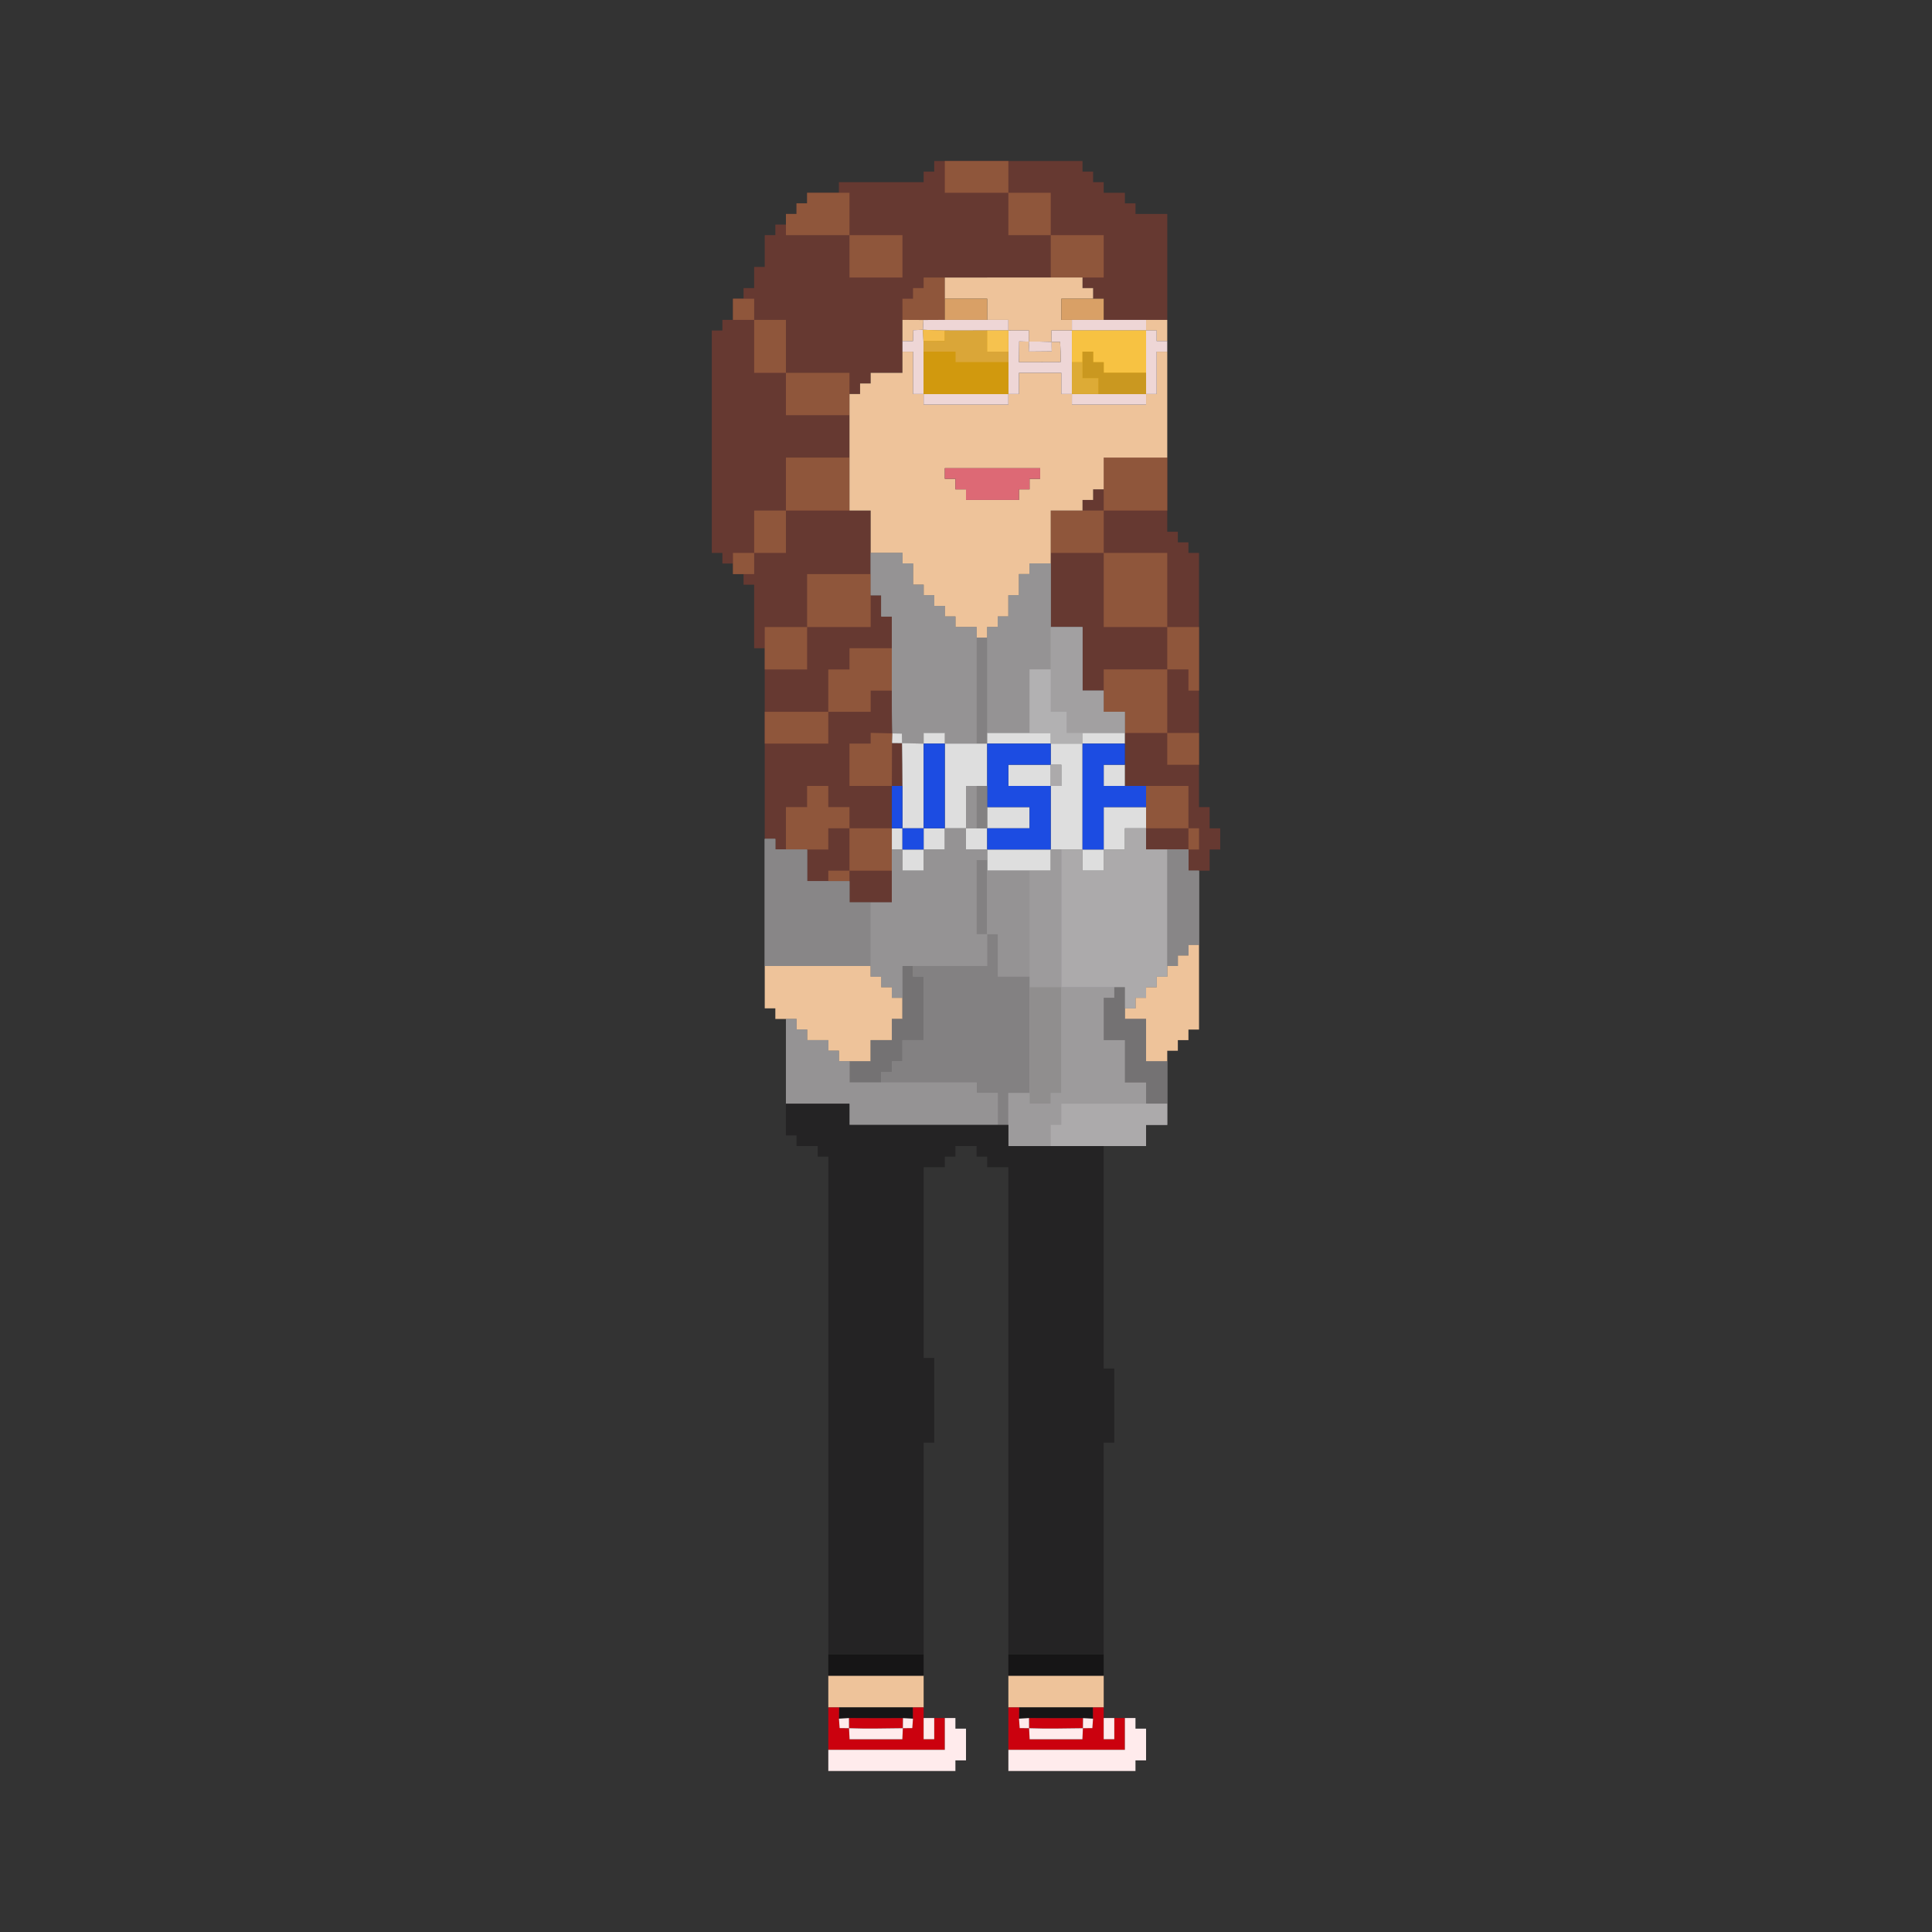 <svg:svg xmlns:svg="http://www.w3.org/2000/svg" height="1094.4" version="1.1" viewBox="-403.2 -91.2 1094.4 1094.4" width="1094.4">
<svg:rect x="-403.2" y="-91.2" width="1094.4" height="1094.4" fill="#333333" stroke="none"/>
<svg:g transform="matrix(3,0,0,3,-486,-6)">
<svg:g>
<svg:path d="m204 2v2h-2v2h-16v2h-6v2h-2v2h-2v2h-2v2h-2v6h-2v4h-2v2h-2v4h-2v2h-2v42h2v2h2v2h2v2h2v12h2v4 8 6 18h2v2h2 4v6h4 4v4h4 4v-6-4-4-8h2c-0.01-2.69-0.04-5.39-0.08-8.07-0.48-0.01-1.421-0.02-1.891-0.02 0.02-0.46 0.05-1.38 0.07-1.83-0.06-2.7-0.089-5.39-0.109-8.08 0-2.67 0.009-5.34 0.009-8v-6h-2v-4h-2v-4-4-8h-4v-10-8-4h2v-2h2v-2h6v-4-2-4c1.32 0.01 2.639 0.01 3.959 0.02 1.35-0.01 2.69-0.01 4.04-0.02v-4-4h20 6v2h2v2h2v4h8 4v-20h-6v-2h-2v-2h-4v-2h-2v-2h-2v-2h-14-12-2zm32 56v6h-2v2h-2v2h-6v8 2 12h6v12h4v4h4v4 2 4 4h4v4 4 4h4 4v4h2 2v-4h2v-4h-2v-4h-2v-8-6-8-12-14h-2v-2h-2v-2h-2v-4c0-3.33-0.01-6.67 0-10h-12z" fill="#663931" />
<svg:path d="m192 76v4 4h2v4h2v6c0 2.66-0.009 5.33-0.009 8 0.02 2.69 0.049 5.38 0.109 8.08 0.45 0.01 1.341 0.02 1.791 0.03 0.01 0.45 0.02 1.36 0.03 1.82 1.36 0.03 2.72 0.06 4.08 0.08v-2.01h4v2h6 2v-2h8 4v2h6v-2h8v-4h-4v-4h-4v-12h-6v-12h-4v2h-2v4h-2v4h-2v2h-2v2h-2v-2h-4v-2h-2v-2h-2v-2h-2v-2h-2v-4h-2v-2h-6zm34 40v4h2v-4h-2zm-16 4v8h2 2v-4-4h-2-2zm0 8h-4v4h-4v4h-4v-4h-2v4 6h-4-4v-4h-4-4v-6h-4-2v-2h-2v24h20v2h2v2h2v2h2v4h-2v4h-4v4h-4-2v-2h-2v-2h-4v-2h-2v-2h-2v16h12v4h28 2v4c2.66-0.01 5.33-0.01 8 0 3.33-0.01 6.67 0 10 0h8v-4h4v-4-8h-4v-8h-4v-2h2v-2h2v-2h2v-2h2v-2h2v-2h2v-2h2v-14h-2v-4h-4-4v-4h-4v4h-4v4h-4v-4h-4-2v4h-4-8v-2-2h-4v-4z" fill="#9d9b9c" />
<svg:path d="m201.87 33.87c0.02 0.54 0.07 1.599 0.1 2.139 0.01 0.5 0.029 1.491 0.039 1.991 0 2.67 0.001 5.33-0.009 8h16v-6-2-4h-4c-2.67 0.02-5.33 0.019-8 0.009-1.38-0.03-2.75-0.069-4.13-0.139zm28.13 0.13v6 6h5 9v-4-8h-14z" fill="#d1990e" />
<svg:path d="m206 2v6h12v-6h-12zm12 6v8h8v-8h-8zm8 8v8h6 4v-8h-10zm-46-8v2h-2v2h-2v2 2h12v-8h-2-6zm8 8v8h10v-8h-10zm14 8v2h-2v2h-2v4c1.32 0.01 2.639 0.01 3.959 0.02 1.35-0.01 2.69-0.01 4.04-0.02v-4-4h-4zm-36 4v4h4v-4h-2-2zm4 4v10h6v-10h-6zm6 10v8h12v-4-4h-12zm0 16v10h12v-10h-12zm0 10h-6v8h6v-8zm-6 8h-4v2 2h2 2v-4zm66-18v6 4h12c0-3.33-0.01-6.67 0-10h-12zm0 10h-4-6v8c3.33 0 6.66-0.01 10 0v-8zm0 8v14h12v-14h-12zm12 14v8h4v4h2v-12h-6zm0 8h-12v4 4h4v4h8v-12zm0 12v6h6v-6h-6zm-68-30v10h12v-6-4h-12zm0 10h-8v4 4h8v-8zm8 4v4h-4v8h8v-4h3.991c0-2.67 0.009-5.34 0.009-8h-8zm-4 12h-12v6h12v-6zm8 3.98v2.02h-4v8h8c0.02-2.7 0.03-5.401 0.03-8.091 0.02-0.46 0.05-1.38 0.07-1.83-1.37-0.04-2.73-0.08-4.1-0.1zm-12 10.02v4h-4v8h4 4v-4h4v-4h-4v-4h-4zm8 8v8h8v-4-4h-8zm0 8h-4v2h4v-2zm56-16v4 4h8v-8h-8zm8 8v4h2v-4h-2z" fill="#8f563b" />
<svg:path d="m206 24v4h8v4h4v2c1.34 0 2.528 0.001 3.878-0.009-0.05 0.53 0.012 1.579-0.028 2.109 1.44-0.02 2.88-0.001 4.32 0.059-0.05-0.55 0.002-1.629-0.048-2.169 1.34 0 2.538 0.009 3.878 0.009v-2h-2v-4h6v-2h-2v-2h-6zm20.17 12.159v0.841l0.02 0.941c-1.42 0.02-2.932 0.039-4.342 0.039l0.031-1.15-0.03-0.73-0.72-0.009-1.089-0.031c-0.02 1.31-0.04 2.61-0.05 3.92 1.52 0 4.56-0.009 6.08-0.009 0.45-0.03 1.349 0.02 1.809-0.009l-0.022-1.94c-0.04-0.47-0.038-1.4-0.088-1.87h-0.82l-0.78 0.009zm-28.17-4.159v4c0.5 0 1.491-0.001 1.991 0.009 0.02-0.52 0.049-1.549 0.059-2.069l1.1-0.041 0.72-0.03 0.03-0.72 0.06-1.13c-1.32-0.01-2.64-0.01-3.96-0.02zm46 0v2h2v2h2v-4zm-46 6v4h-6v2h-2v2h-2v4 8 10h4v8h6v2h2v4h2v2h2v2h2v2h2v2h4v2h2v-2h2v-2h2v-4h2v-4h2v-2h4v-2-8h6v-2h2v-2h2v-6h12v-20h-2v8h-2v2h-14v-2h-2v-4h-8v4h-2v2h-16v-2h-2v-8zm8 22h18v2h-2v2h-2v2h-10v-2h-2v-2h-2zm46 90v2h-2v2h-2v2h-2v2h-2v2h-2v2h-2v2h4v8h4v-2h2v-2h2v-2h2v-16zm-80 4v8h2v2h2 2v2h2v2h4v2h2v2h2 4v-4h4v-4h2v-4h-2v-2h-2v-2h-2v-2zm12 134v6h2.041c4.64 0 9.28-0.01 13.93 0h2.03v-6c-6-0.01-12 0-18 0zm34 0v6h2.041c4.64 0 9.28-0.01 13.93 0h2.03v-6c-6-0.01-12 0-18 0z" fill="#eec39a" />
<svg:path d="m206 28v4h8v-4h-8zm22 0v4h2 6v-4h-2-6z" fill="#d9a066" />
<svg:path d="m206 32c-1.35 0.01-2.691 0.01-4.041 0.02l-0.06 1.13-0.03 0.72c1.38 0.07 2.75 0.109 4.13 0.139 2.67 0.01 5.33 0.011 8-0.009h4v-2h-4-8zm12 2v4 2 6h2v-4h8v4h2v-6-6c-1.34 0-2.538-0.009-3.878-0.009 0.05 0.54-0.002 1.619 0.048 2.169l0.78-0.009h0.82c0.05 0.47 0.048 1.4 0.088 1.87l0.022 1.94c-0.46 0.03-1.359-0.02-1.809 0.009-1.52 0-4.56 0.009-6.08 0.009 0.01-1.31 0.03-2.61 0.05-3.92l1.089 0.031 0.72 0.01c0.04-0.53-0.022-1.579 0.028-2.109-1.35 0.01-2.54 0.009-3.88 0.009zm3.85 2.1 0.03 0.73-0.031 1.15c1.41 0 2.922-0.019 4.342-0.039l-0.02-0.941v-0.841c-1.44-0.06-2.88-0.079-4.32-0.059zm8.15-2.1h14v-2h-8-6zm14 0v8 4h2v-8h2v-2h-2v-2zm0 12h-9-5v2h14zm-26 0h-16v2h16zm-16 0c0.01-2.67 0.009-5.33 0.009-8-0.01-0.5-0.029-1.491-0.039-1.991-0.03-0.54-0.08-1.599-0.1-2.139l-0.72 0.03-1.1 0.041c-0.01 0.52-0.039 1.549-0.059 2.069-0.5-0.011-1.49-0.01-1.99-0.01v2h2v8z" fill="#eed6d6" />
</svg:g>
<svg:path d="m201.87 33.87c1.38 0.07 2.75 0.11 4.13 0.14v1.99c-1.34 0-2.69 0-4.03 0.01-0.03-0.54-0.08-1.6-0.1-2.14z" fill="#f4bd4b" />
<svg:path d="m206 34.01c2.67 0.01 5.33 0.01 8-0.01v4h4v2h-10v-2h-5.99c-0.01-0.5-0.03-1.49-0.04-1.99 1.34-0.01 2.69-0.01 4.03-0.01v-1.99z" fill="#daa638" />
<svg:path d="m214 34h4v4h-4v-4z" fill="#f6c24e" />
<svg:path d="m230 34h14v8h-8v-2h-2v-2h-2v2h-2v-6z" fill="#f7c242" />
<svg:path d="m202.01 38h5.99v2h10v6h-16c0.01-2.67 0.01-5.33 0.01-8z" fill="#d1990e" />
<svg:path d="m232 38h2v2h2v2h8v4h-9v-3h-3v-3-2z" fill="#ca9820" />
<svg:path d="m230 40h2v3h3v3h-5v-6z" fill="#ddab36" />
<svg:path d="m206 60h18v2h-2v2h-2v2h-10v-2h-2v-2h-2v-2z" fill="#dd6975" />
<svg:path d="m192 76h6v2h2v4h2v2h2v2h2v2h2v2h4v2 20h-6v-2h-4v2.01c-1.36-0.02-2.72-0.05-4.08-0.08-0.01-0.46-0.02-1.37-0.03-1.82-0.45-0.01-1.34-0.02-1.79-0.03-0.06-2.7-0.09-5.39-0.11-8.08 0-2.67 0.01-5.34 0.01-8v-6h-2v-4h-2v-4-4z" fill="#959394" />
<svg:path d="m222 78h4v12 8h-4v12h-8v-18-2h2v-2h2v-4h2v-4h2v-2z" fill="#959394" />
<svg:path d="m226 90h6v12h4v4h4v4h-8-3v-4h-3v-8-8z" fill="#a2a0a1" />
<svg:path d="m212 92h2v18 2h-2v-20z" fill="#838182" />
<svg:path d="m222 98h4v8h3v4h3v2h-6v-2h-4v-12z" fill="#b2b1b2" />
<svg:path d="m202 110v2.009c1.33 0 2.67-0.009 4-0.009v-2h-4zm4 2v16h4v-8h2 2v-8h-2-6zm8 0h12v-2h-4-8v2zm12 0v4h2v4h-2v12h2 4v-20h-6zm6 0h8v-2h-8v2zm0 20v4h4v-4h-4zm4 0h4v-4h4v-4h-8v8zm-10 0h-12v2 2h8 4v-4zm-12 0v-4h-2-2v4h4zm0-4h8v-4h-8v4zm12-8v-4h-8v4h8zm-20 8h-4v4h4v-4zm-4 4h-4v4h4v-4zm-4 0v-4h-2v4h2zm0-4h4v-15.991c-1.36-0.02-2.72-0.05-4.08-0.08 0.04 2.68 0.07 5.38 0.08 8.07 0.01 2.66 0 5.33 0 8zm-0.08-16.07c-0.01-0.46-0.02-1.37-0.03-1.82-0.45-0.01-1.341-0.02-1.791-0.03-0.02 0.45-0.05 1.37-0.07 1.83 0.47 0 1.411 0.01 1.891 0.02zm38.08 4.07v4h4v-4h-4z" fill="#dedede" />
<svg:path d="m206 112c-1.33 0-2.67 0.009-4 0.009v15.991h4v-16zm-4 16h-4v4h4v-4zm-4 0c0-2.67 0.01-5.34 0-8h-2v8h2zm16-16v8 4h8v4h-8v4h12v-12h-8v-4h8v-4h-12zm18 0v20h4v-8h8v-4h-4-4v-4h4v-4h-8z" fill="#1c4ce2" />
<svg:path d="m226 116h2v4h-2v-4z" fill="#acaaab" />
<svg:path d="m210 120h2v8h-2v-8z" fill="#959394" />
<svg:path d="m212 120h2v4 4h-2v-8z" fill="#838182" />
<svg:path d="m206 128h4v4h4v2h-2v14h2v6c-4.67-0.01-9.33 0-14 0h-2v6h-2v-2h-2v-2h-2v-2-12h4v-6-4h2v4h4v-4h4v-4z" fill="#959394" />
<svg:path d="m240 128h4v4h4v22 2h-2v2h-2v2h-2v2h-2v-4h-2c-3.34-0.01-6.67 0-10 0v-26h4v4h4v-4h4v-4z" fill="#acaaab" />
<svg:path d="m172 130h2v2h2 4v6h4 4v4h4v12h-20v-24z" fill="#888687" />
<svg:path d="m226 132h2v26h-6v-2-20h4v-4z" fill="#9d9b9c" />
<svg:path d="m248 132h4v4h2v14h-2v2h-2v2h-2v-22z" fill="#888687" />
<svg:path d="m212 134h2v2 12h-2v-14z" fill="#838182" />
<svg:path d="m214 136h8v20h-6v-8h-2v-12z" fill="#959394" />
<svg:path d="m214 148h2v8h6v2 20h-4v6h-2v-6h-4v-2h-18v-2h2v-2h2v-4h4v-12h-2v-2c4.67 0 9.33-0.01 14 0v-6z" fill="#838182" />
<svg:path d="m198 154h2v2h2v12h-4v4h-2v2h-2v2h-6v-4h4v-4h4v-4h2v-4-6z" fill="#747273" />
<svg:path d="m222 158h6v20h-2v2h-4v-2-20z" fill="#908e8e" />
<svg:path d="m228 158c3.33 0 6.66-0.01 10 0v2h-2v8h4v8h4v4h-16v4h-2v4c-2.67-0.01-5.34-0.01-8 0v-4-6h4v2h4v-2h2v-20z" fill="#9d9b9c" />
<svg:path d="m238 158h2v4 2h4v8h4v8h-4v-4h-4v-8h-4v-8h2v-2z" fill="#747273" />
<svg:path d="m176 164h2v2h2v2h4v2h2v2h2v4h6 18v2h4v6h-28v-4h-12v-16z" fill="#959394" />
<svg:path d="m176 180h12v4h28 2v4c2.66-0.01 5.33-0.01 8 0 3.33-0.01 6.67 0 10 0v42h2v14h-2v40c-6-0.01-12 0-18 0v-92h-4v-2h-2v-2h-4v2h-2v2h-4v36h2v16h-2v40c-6-0.01-12 0-18 0v-94h-2v-2h-4v-2h-2v-6z" fill="#242324" />
<svg:path d="m228 180h16 4v4h-4v4h-8c-3.33 0-6.67-0.01-10 0v-4h2v-4z" fill="#acaaab" />
<svg:g>
<svg:path d="m184 284v4c6 0 12-0.01 18 0v-4c-6-0.01-12 0-18 0zm34 0v4c6 0 12-0.01 18 0v-4c-6-0.01-12 0-18 0zm-31.959 10c-0.01 0.53-0.021 1.59-0.031 2.12 0.47-0.03 1.421-0.081 1.891-0.111 3.4 0.03 6.8 0.021 10.2 0.011 0.47 0.03 1.421 0.07 1.891 0.1-0.01-0.53-0.02-1.59-0.02-2.12-4.65-0.01-9.29 0-13.93 0zm34 0c-0.01 0.53-0.021 1.59-0.031 2.12 0.47-0.03 1.421-0.081 1.891-0.111 3.4 0.03 6.79 0.021 10.2 0.011 0.47 0.03 1.421 0.07 1.891 0.1-0.01-0.53-0.02-1.59-0.02-2.12-4.65-0.01-9.29 0-13.93 0z" fill="#161516" />
<svg:path d="m184 294v8h22v-6h-2v4h-2v-4-2h-2.03c0 0.53 0.01 1.59 0.02 2.12-0.03 0.44-0.101 1.33-0.131 1.78-0.44 0.01-1.33 0.02-1.78 0.02-0.02 0.52-0.07 1.569-0.1 2.089h-9.959c-0.03-0.52-0.081-1.559-0.111-2.089-0.44 0-1.329-0.01-1.769-0.02-0.03-0.45-0.091-1.34-0.131-1.78 0.01-0.53 0.021-1.59 0.031-2.12h-2.04zm3.909 3.92c3.39 0.13 6.78 0.04 10.17 0 0.01-0.47 0.02-1.42 0.02-1.9-3.4 0.01-6.8 0.019-10.2-0.011 0 0.48 0.009 1.441 0.009 1.911zm30.09-3.92v8h22v-6h-2v4h-2v-4-2h-2.03c0 0.53 0.01 1.59 0.02 2.12-0.03 0.44-0.101 1.33-0.131 1.78-0.44 0.01-1.33 0.02-1.78 0.02-0.02 0.52-0.07 1.569-0.1 2.089h-9.959c-0.03-0.52-0.081-1.559-0.111-2.089-0.44 0-1.329-0.01-1.769-0.02-0.03-0.45-0.091-1.34-0.131-1.78 0.01-0.53 0.021-1.59 0.031-2.12h-2.04zm3.909 3.92c3.39 0.13 6.78 0.04 10.17 0 0.01-0.47 0.02-1.42 0.02-1.9-3.41 0.01-6.8 0.019-10.2-0.011 0 0.48 0.009 1.441 0.009 1.911z" fill="#cb010e" />
<svg:path d="m202 296v4h2v-4h-2zm4 0v6h-22v4c8 0 16-0.01 24 0v-2h2v-6h-2v-2h-2zm30 0v4h2v-4h-2zm4 0v6h-22v4c8 0 16-0.01 24 0v-2h2v-6h-2v-2h-2zm-52.1 0.009c-0.47 0.03-1.421 0.081-1.891 0.111 0.04 0.44 0.101 1.33 0.131 1.78 0.44 0.01 1.329 0.02 1.769 0.02 0-0.47-0.009-1.431-0.009-1.911zm0.009 1.911c0.03 0.53 0.081 1.569 0.111 2.089h9.959c0.03-0.52 0.08-1.569 0.1-2.089-3.39 0.04-6.78 0.13-10.17 0zm10.17 0c0.45 0 1.34-0.01 1.78-0.02 0.03-0.45 0.101-1.34 0.131-1.78-0.47-0.03-1.421-0.07-1.891-0.1 0 0.48-0.01 1.43-0.02 1.9zm23.82-1.91c-0.47 0.03-1.421 0.081-1.891 0.111 0.04 0.44 0.101 1.33 0.131 1.78 0.44 0.01 1.329 0.02 1.769 0.02 0-0.47-0.009-1.431-0.009-1.911zm0.009 1.911c0.03 0.53 0.081 1.569 0.111 2.089h9.959c0.03-0.52 0.08-1.569 0.1-2.089-3.39 0.04-6.78 0.13-10.17 0zm10.17 0c0.45 0 1.34-0.01 1.78-0.02 0.03-0.45 0.101-1.34 0.131-1.78-0.47-0.03-1.421-0.07-1.891-0.1 0 0.48-0.01 1.43-0.02 1.9z" fill="#ffebec" />
</svg:g>
</svg:g>
</svg:svg>